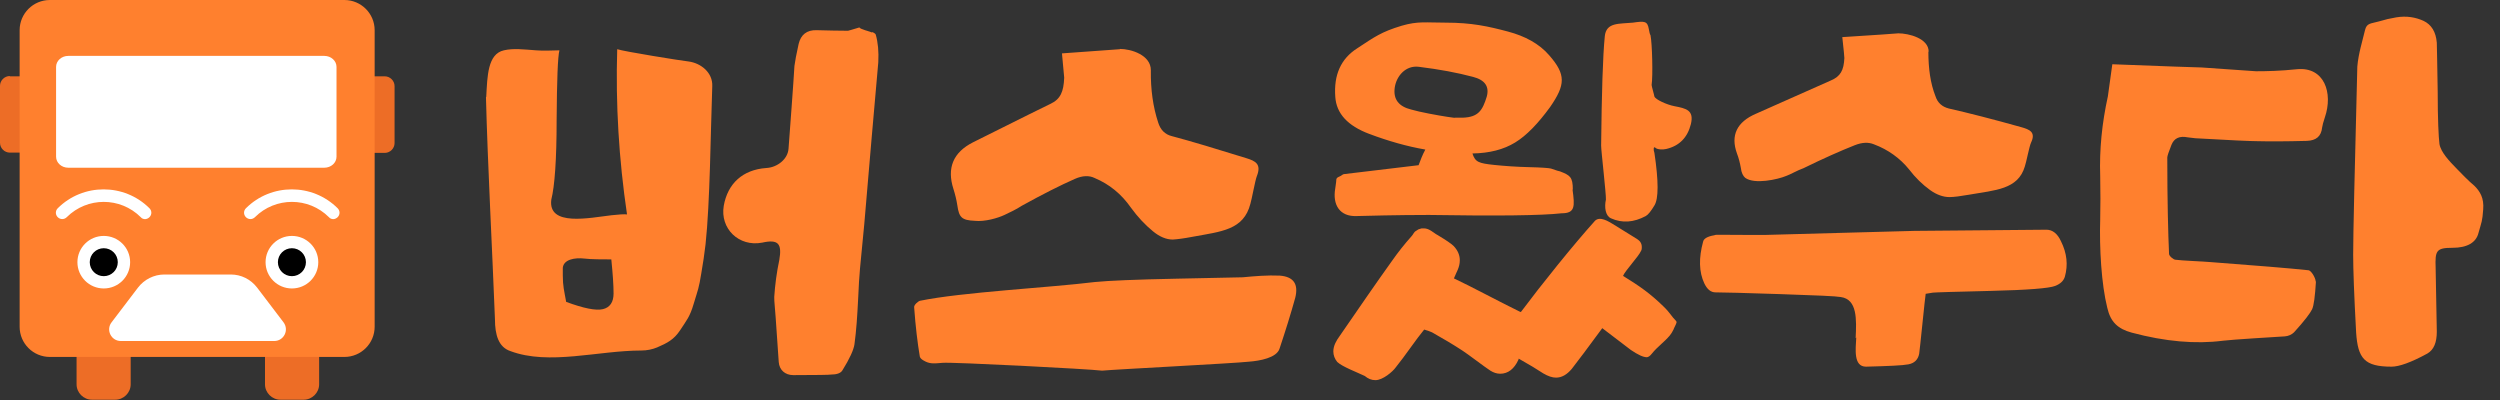 <svg width="150" height="24" viewBox="0 0 150 24" fill="none" xmlns="http://www.w3.org/2000/svg">
<rect x="0" y="0" width="150" height="24" fill="#333333" stroke="none"/>
<path d="M0.589 4.579H3.012V9.157H0.589C0.269 9.157 0 8.889 0 8.57V5.149C0 4.83 0.269 4.562 0.589 4.562V4.579Z" fill="#ED6D26"/>
<path d="M20.662 4.579H23.085C23.405 4.579 23.674 4.847 23.674 5.166V8.587C23.674 8.906 23.405 9.174 23.085 9.174H20.662V4.595V4.579Z" fill="#ED6D26"/>
<path d="M4.594 19.404H7.841V23.061C7.841 23.564 7.42 23.983 6.916 23.983H5.519C5.014 23.983 4.594 23.564 4.594 23.061V19.404Z" fill="#ED6D26"/>
<path d="M15.9 19.404H19.148V23.061C19.148 23.564 18.727 23.983 18.222 23.983H16.826C16.321 23.983 15.9 23.564 15.9 23.061V19.404Z" fill="#ED6D26"/>
<path d="M20.662 0H2.995C1.991 0 1.178 0.811 1.178 1.811V19.606C1.178 20.606 1.991 21.417 2.995 21.417H20.662C21.665 21.417 22.479 20.606 22.479 19.606V1.811C22.479 0.811 21.665 0 20.662 0Z" fill="#FF802E"/>
<path d="M19.462 3.354H4.094C3.691 3.354 3.365 3.65 3.365 4.014V9.403C3.365 9.767 3.691 10.063 4.094 10.063H19.462C19.865 10.063 20.191 9.767 20.191 9.403V4.014C20.191 3.65 19.865 3.354 19.462 3.354Z" fill="white"/>
<path d="M6.226 17.308C7.1 17.308 7.808 16.602 7.808 15.732C7.808 14.861 7.1 14.155 6.226 14.155C5.353 14.155 4.645 14.861 4.645 15.732C4.645 16.602 5.353 17.308 6.226 17.308Z" fill="white"/>
<path d="M17.515 17.308C18.389 17.308 19.097 16.602 19.097 15.732C19.097 14.861 18.389 14.155 17.515 14.155C16.642 14.155 15.934 14.861 15.934 15.732C15.934 16.602 16.642 17.308 17.515 17.308Z" fill="white"/>
<path d="M8.715 13.149C8.614 13.149 8.513 13.115 8.446 13.032C7.217 11.807 5.232 11.807 4.004 13.032C3.852 13.182 3.617 13.182 3.465 13.032C3.314 12.881 3.314 12.646 3.465 12.495C4.979 10.985 7.453 10.985 8.967 12.495C9.119 12.646 9.119 12.881 8.967 13.032C8.9 13.099 8.799 13.149 8.698 13.149H8.715Z" fill="white"/>
<path d="M20.006 13.149C19.905 13.149 19.804 13.115 19.736 13.032C18.508 11.807 16.523 11.807 15.295 13.032C15.143 13.182 14.908 13.182 14.756 13.032C14.605 12.881 14.605 12.646 14.756 12.495C16.27 10.985 18.744 10.985 20.258 12.495C20.41 12.646 20.41 12.881 20.258 13.032C20.191 13.099 20.09 13.149 19.989 13.149H20.006Z" fill="white"/>
<path d="M16.422 20.461H7.252C6.663 20.461 6.343 19.79 6.696 19.337L8.278 17.258C8.648 16.771 9.237 16.47 9.86 16.47H13.847C14.47 16.47 15.042 16.755 15.429 17.258L17.01 19.337C17.364 19.807 17.027 20.461 16.455 20.461H16.422Z" fill="white"/>
<path d="M6.226 16.57C6.691 16.57 7.067 16.195 7.067 15.732C7.067 15.268 6.691 14.893 6.226 14.893C5.761 14.893 5.385 15.268 5.385 15.732C5.385 16.195 5.761 16.57 6.226 16.57Z" fill="black"/>
<path d="M17.515 16.57C17.98 16.57 18.356 16.195 18.356 15.732C18.356 15.268 17.98 14.893 17.515 14.893C17.05 14.893 16.674 15.268 16.674 15.732C16.674 16.195 17.05 16.57 17.515 16.57Z" fill="black"/>
<path d="M91.256 18.717C92.485 17.073 94.386 14.709 95.698 13.249C96.001 12.948 96.523 13.3 96.758 13.434C97.112 13.652 97.28 13.753 98.222 14.34C98.407 14.457 98.508 14.608 98.508 14.826C98.508 14.91 98.508 14.977 98.458 15.061C98.323 15.38 97.515 16.235 97.381 16.553C98.39 17.174 99.013 17.61 99.804 18.382C100.208 18.767 100.275 18.969 100.561 19.254C100.578 19.27 100.595 19.304 100.595 19.337C100.595 19.405 100.409 19.74 100.409 19.774C100.342 19.908 100.275 20.025 100.191 20.126C99.837 20.545 99.45 20.797 99.114 21.216C99.013 21.35 98.895 21.434 98.811 21.434C98.592 21.434 98.273 21.283 97.852 20.998C97.28 20.562 96.708 20.126 96.136 19.69C95.261 20.881 94.655 21.686 94.302 22.138C94.016 22.474 93.713 22.658 93.359 22.658C93.141 22.658 92.888 22.574 92.602 22.407C92.249 22.172 91.744 21.87 91.122 21.518C91.122 21.551 91.105 21.568 91.105 21.585C90.853 22.138 90.482 22.424 90.011 22.424C89.809 22.424 89.607 22.356 89.422 22.239C89.103 22.038 88.059 21.233 87.74 21.032C87.201 20.679 86.579 20.31 85.923 19.941C85.822 19.891 85.67 19.841 85.451 19.774C84.963 20.361 84.307 21.35 83.735 22.055C83.567 22.289 82.978 22.809 82.524 22.809C82.288 22.809 82.086 22.725 81.885 22.558C81.43 22.34 80.538 22.004 80.236 21.719C80.084 21.535 80 21.317 80 21.082C80 20.746 80.185 20.428 80.37 20.176C81.514 18.516 82.608 16.922 83.5 15.681C83.887 15.128 84.274 14.642 84.694 14.172C84.795 14.071 84.829 13.92 84.963 13.853C84.98 13.853 85.098 13.753 85.132 13.753C85.165 13.753 85.266 13.702 85.317 13.702H85.435C85.771 13.702 86.024 13.987 86.259 14.105C86.764 14.407 87.084 14.625 87.218 14.759C87.471 15.027 87.588 15.312 87.588 15.614C87.588 16.05 87.386 16.319 87.235 16.704C88.144 17.124 90.146 18.197 91.223 18.717H91.256ZM94.352 11.371C94.487 12.377 94.52 12.797 93.696 12.797C92.501 12.931 89.86 12.964 85.737 12.897C85.3 12.897 83.853 12.897 81.38 12.964C80.404 12.998 79.933 12.31 80.118 11.287L80.168 10.918C80.168 10.65 80.219 10.667 80.454 10.549C80.522 10.499 80.572 10.465 80.623 10.449L85.115 9.912C85.233 9.593 85.35 9.291 85.519 8.973C84.442 8.788 83.315 8.47 82.154 8.034C80.858 7.547 80.185 6.809 80.118 5.82C80.017 4.495 80.454 3.522 81.43 2.901C82.473 2.214 82.877 1.912 84.105 1.543C85.081 1.258 85.569 1.359 86.747 1.359C88.295 1.359 89.288 1.577 90.482 1.895C91.492 2.164 92.35 2.616 92.956 3.321C93.965 4.478 93.932 5.082 93.006 6.423C92.283 7.413 91.593 8.134 90.903 8.553C90.213 8.973 89.372 9.191 88.346 9.208C88.514 9.727 88.716 9.795 89.641 9.895C90.297 9.962 91.004 10.013 91.744 10.029C92.485 10.046 92.922 10.08 93.057 10.113C93.393 10.231 93.561 10.281 93.595 10.281C94.201 10.516 94.369 10.616 94.369 11.371H94.352ZM87.538 7.061H87.773C88.699 7.027 88.951 6.625 89.204 5.803C89.372 5.199 89.103 4.797 88.379 4.612C87.437 4.361 86.36 4.159 85.132 4.008C84.341 3.908 83.786 4.562 83.685 5.249C83.584 5.954 83.92 6.39 84.677 6.574C85.182 6.725 86.293 6.927 86.848 7.011C87.168 7.061 87.319 7.078 87.319 7.061H87.555H87.538ZM99.265 5.786C99.316 5.971 100.022 6.289 100.477 6.373C101.167 6.507 101.655 6.608 101.453 7.447C101.251 8.252 100.763 8.755 99.972 8.939C99.77 8.99 99.433 8.973 99.333 8.872C99.198 8.738 99.198 9.006 99.265 9.174C99.518 10.868 99.518 11.925 99.265 12.327C99.063 12.662 98.895 12.88 98.744 12.964C98.02 13.35 97.33 13.4 96.657 13.098C96.321 12.948 96.254 12.428 96.355 11.975C96.371 11.623 96.068 9.057 96.068 8.738C96.102 5.568 96.169 3.371 96.287 2.18C96.371 1.325 97.145 1.442 97.97 1.359C98.676 1.258 98.845 1.258 98.929 1.744C98.962 1.946 98.996 2.063 99.03 2.113C99.131 2.6 99.181 4.562 99.097 5.099C99.097 5.182 99.265 5.736 99.265 5.803V5.786Z" fill="#FF802E"/>
<path d="M111.339 20.287C111.392 19.168 111.446 17.962 110.449 17.822C110.164 17.769 108.953 17.717 106.816 17.647C104.679 17.577 103.379 17.542 102.934 17.542C102.649 17.542 102.435 17.367 102.257 17C101.937 16.318 101.919 15.479 102.186 14.5C102.222 14.325 102.435 14.185 102.863 14.115C102.952 14.063 103.059 14.098 105.837 14.098C106.139 14.08 114.526 13.871 114.865 13.853C115.043 13.853 122.575 13.783 122.789 13.783C123.145 13.783 123.448 14.011 123.662 14.482C124.018 15.199 124.089 15.899 123.893 16.598C123.822 16.843 123.626 17.035 123.305 17.157C122.949 17.297 121.649 17.402 119.441 17.454C117.233 17.507 116.076 17.542 115.969 17.559L115.541 17.629C115.506 17.787 115.185 21.056 115.15 21.231C115.079 21.58 114.865 21.79 114.509 21.86C114.153 21.93 113.298 21.965 111.962 22C111.197 22 111.339 20.951 111.375 20.252L111.339 20.287ZM115.702 3.101C115.702 4.115 115.826 5.007 116.129 5.776C116.254 6.161 116.521 6.406 116.93 6.51C118.088 6.773 119.53 7.14 121.275 7.629C121.774 7.769 122.166 7.927 121.863 8.556C121.756 8.783 121.578 9.745 121.489 9.99C121.08 11.371 119.726 11.406 118.124 11.685C117.625 11.773 117.233 11.825 116.966 11.825C116.592 11.825 116.2 11.685 115.809 11.406C115.346 11.073 114.918 10.654 114.544 10.164C113.992 9.483 113.28 8.976 112.443 8.661C112.105 8.521 111.731 8.538 111.286 8.713C110.449 9.045 109.416 9.5 108.205 10.094C107.849 10.217 107.404 10.479 107.19 10.549C106.656 10.776 105.267 11.073 104.715 10.671C104.59 10.566 104.483 10.374 104.448 10.059C104.394 9.762 104.323 9.483 104.216 9.203C103.824 8.119 104.216 7.315 105.356 6.825C108.223 5.549 109.719 4.885 109.843 4.832C110.431 4.587 110.627 4.22 110.662 3.486C110.662 3.434 110.627 3.014 110.538 2.227C112.55 2.105 113.672 2.017 113.903 2C114.509 2 115.72 2.297 115.72 3.101H115.702Z" fill="#FF802E"/>
<path d="M138.956 16.896C138.903 17.77 138.832 18.329 138.726 18.556C138.619 18.784 138.265 19.256 137.644 19.937C137.502 20.077 137.307 20.165 137.094 20.182C136.545 20.217 133.902 20.374 133.371 20.444C131.739 20.654 129.913 20.497 127.891 19.955C127.076 19.728 126.632 19.326 126.437 18.469C126.083 17.053 125.959 14.886 126.012 13.172C126.03 12.386 126.03 11.494 126.012 10.55C125.959 8.977 126.118 7.386 126.473 5.778C126.473 5.708 126.579 5.079 126.739 3.855C130.019 3.978 131.792 4.048 132.094 4.048C132.626 4.083 134.789 4.24 135.357 4.275C135.995 4.275 136.828 4.258 137.821 4.153C139.453 3.995 140.002 5.569 139.488 7.054C139.399 7.317 139.346 7.526 139.328 7.649C139.275 8.173 138.974 8.435 138.406 8.453C137.13 8.488 136.137 8.488 135.427 8.47C135.073 8.47 133.832 8.418 131.721 8.295L131.278 8.243C130.764 8.138 130.445 8.295 130.285 8.698C130.126 9.1 130.037 9.362 130.037 9.449C130.037 12.106 130.09 14.046 130.143 15.235C130.143 15.357 130.409 15.585 130.533 15.585C130.888 15.637 132.271 15.69 132.626 15.725C135.392 15.934 137.343 16.092 138.495 16.214C138.672 16.214 138.938 16.686 138.938 16.878L138.956 16.896ZM146.208 19.902C146.208 20.549 146.031 20.986 145.641 21.213C144.648 21.755 143.939 22 143.495 22C141.864 22 141.474 21.511 141.368 19.955C141.244 17.682 141.19 16.127 141.19 15.288C141.19 14.081 141.279 10.323 141.439 3.995C141.51 3.191 141.74 2.492 141.9 1.81C142.006 1.373 142.237 1.426 142.733 1.286C143.283 1.129 143.229 1.146 143.779 1.041C144.4 0.936 144.949 1.041 145.411 1.251C145.889 1.478 146.155 1.915 146.208 2.562C146.208 2.842 146.244 3.821 146.262 5.499C146.262 7.177 146.315 8.226 146.368 8.645C146.457 9.152 146.989 9.694 147.361 10.079C147.645 10.376 148.159 10.9 148.46 11.145C148.815 11.494 149.046 11.896 148.992 12.561C148.939 13.295 148.904 13.277 148.709 13.977C148.567 14.553 148.035 14.868 147.148 14.868C146.173 14.868 146.102 15.043 146.138 16.057C146.138 16.546 146.208 19.378 146.208 19.885V19.902Z" fill="#FF802E"/>
<path d="M29.175 5.803C29.242 4.562 29.259 3.237 30.235 3.019C30.807 2.885 31.447 2.969 32.153 3.019C32.574 3.052 33.045 3.036 33.566 3.019C33.466 3.405 33.415 4.797 33.398 7.195C33.398 9.576 33.281 11.17 33.079 11.975C32.86 13.618 35.384 13.065 36.696 12.914C37.133 12.864 37.436 12.847 37.621 12.864C37.133 9.56 36.932 6.256 37.033 2.952C37.42 3.086 40.852 3.639 41.323 3.69C42.063 3.79 42.77 4.361 42.736 5.166C42.636 7.933 42.602 12.159 42.333 14.658C42.215 15.614 42.232 15.43 42.08 16.386C41.929 17.325 41.878 17.375 41.626 18.214C41.39 19.019 41.205 19.203 40.801 19.824C40.431 20.377 40.044 20.579 39.422 20.847C39.136 20.964 38.816 21.031 38.48 21.031C35.888 21.031 32.944 21.937 30.622 21.065C29.915 20.83 29.697 20.092 29.697 19.153C29.545 15.178 29.259 9.845 29.158 5.836L29.175 5.803ZM35.064 15.514C34.492 15.447 33.819 15.564 33.768 16.067C33.768 16.168 33.768 16.319 33.768 16.537C33.768 17.157 33.852 17.459 33.97 18.113C35.014 18.499 35.754 18.65 36.175 18.549C36.595 18.449 36.814 18.13 36.814 17.61C36.814 17.09 36.763 16.402 36.679 15.564C36.242 15.564 35.434 15.564 35.064 15.514ZM52.361 1.929C52.462 1.979 52.529 2.029 52.546 2.08C52.68 2.549 52.731 3.103 52.697 3.74C52.563 5.233 52.041 11.203 51.856 13.451C51.587 16.319 51.57 16.134 51.486 17.979C51.435 18.968 51.385 19.79 51.267 20.662C51.217 20.998 50.981 21.518 50.544 22.222C50.443 22.39 50.207 22.474 49.854 22.474C49.786 22.491 49.029 22.507 47.599 22.507C47.094 22.507 46.758 22.189 46.724 21.719L46.539 19.036C46.539 18.901 46.438 17.979 46.455 17.811C46.505 17.057 46.606 16.319 46.758 15.597C46.926 14.625 46.707 14.34 45.731 14.558C44.335 14.826 43.191 13.719 43.426 12.344C43.662 11.019 44.554 10.18 45.984 10.08C46.64 10.046 47.279 9.543 47.313 8.906C47.38 8 47.616 4.88 47.666 3.958C47.7 3.69 47.784 3.237 47.919 2.633C48.053 2.08 48.407 1.794 48.996 1.811C49.685 1.828 50.308 1.845 50.88 1.845C50.897 1.845 51.132 1.778 51.57 1.644C51.57 1.744 52.226 1.895 52.31 1.945L52.361 1.929Z" fill="#FF802E"/>
<path d="M56.567 21.769C55.978 21.82 55.776 21.837 55.422 21.635C55.271 21.551 55.204 21.468 55.187 21.384C55.052 20.579 54.934 19.606 54.85 18.449C54.817 18.298 55.103 18.063 55.204 18.046C57.728 17.526 62.977 17.258 65.686 16.922C66.51 16.839 68.143 16.771 70.599 16.721C73.056 16.671 74.385 16.637 74.57 16.637C75.26 16.57 76.051 16.503 76.791 16.537C77.615 16.604 77.918 17.04 77.716 17.862C77.447 18.834 77.127 19.858 76.774 20.914C76.606 21.468 75.596 21.652 74.923 21.702C74.015 21.803 67.049 22.155 66.124 22.239C65.333 22.138 57.189 21.719 56.55 21.769H56.567ZM67.183 2.935C67.873 2.935 69.051 3.304 69.051 4.21C69.034 5.384 69.186 6.424 69.489 7.346C69.623 7.782 69.892 8.067 70.313 8.168C71.508 8.486 73.005 8.939 74.789 9.493C75.327 9.66 75.697 9.845 75.411 10.566C75.31 10.818 75.108 11.958 75.024 12.226C74.62 13.803 73.291 13.887 71.558 14.206C71.037 14.306 70.65 14.356 70.364 14.373C69.977 14.373 69.573 14.206 69.169 13.87C68.698 13.484 68.26 13.015 67.857 12.461C67.284 11.639 66.561 11.053 65.686 10.684C65.35 10.516 64.946 10.533 64.492 10.734C63.617 11.12 62.556 11.656 61.311 12.344C60.992 12.562 60.47 12.797 60.268 12.897C59.881 13.082 59.074 13.317 58.485 13.249C57.711 13.216 57.542 13.048 57.441 12.327C57.391 11.992 57.307 11.656 57.206 11.338C56.802 10.08 57.189 9.141 58.384 8.537C61.345 7.061 62.893 6.289 63.011 6.239C63.633 5.954 63.818 5.501 63.852 4.663C63.852 4.612 63.802 4.126 63.718 3.203C65.804 3.052 66.965 2.969 67.2 2.952L67.183 2.935Z" fill="#FF802E"/>
</svg>

